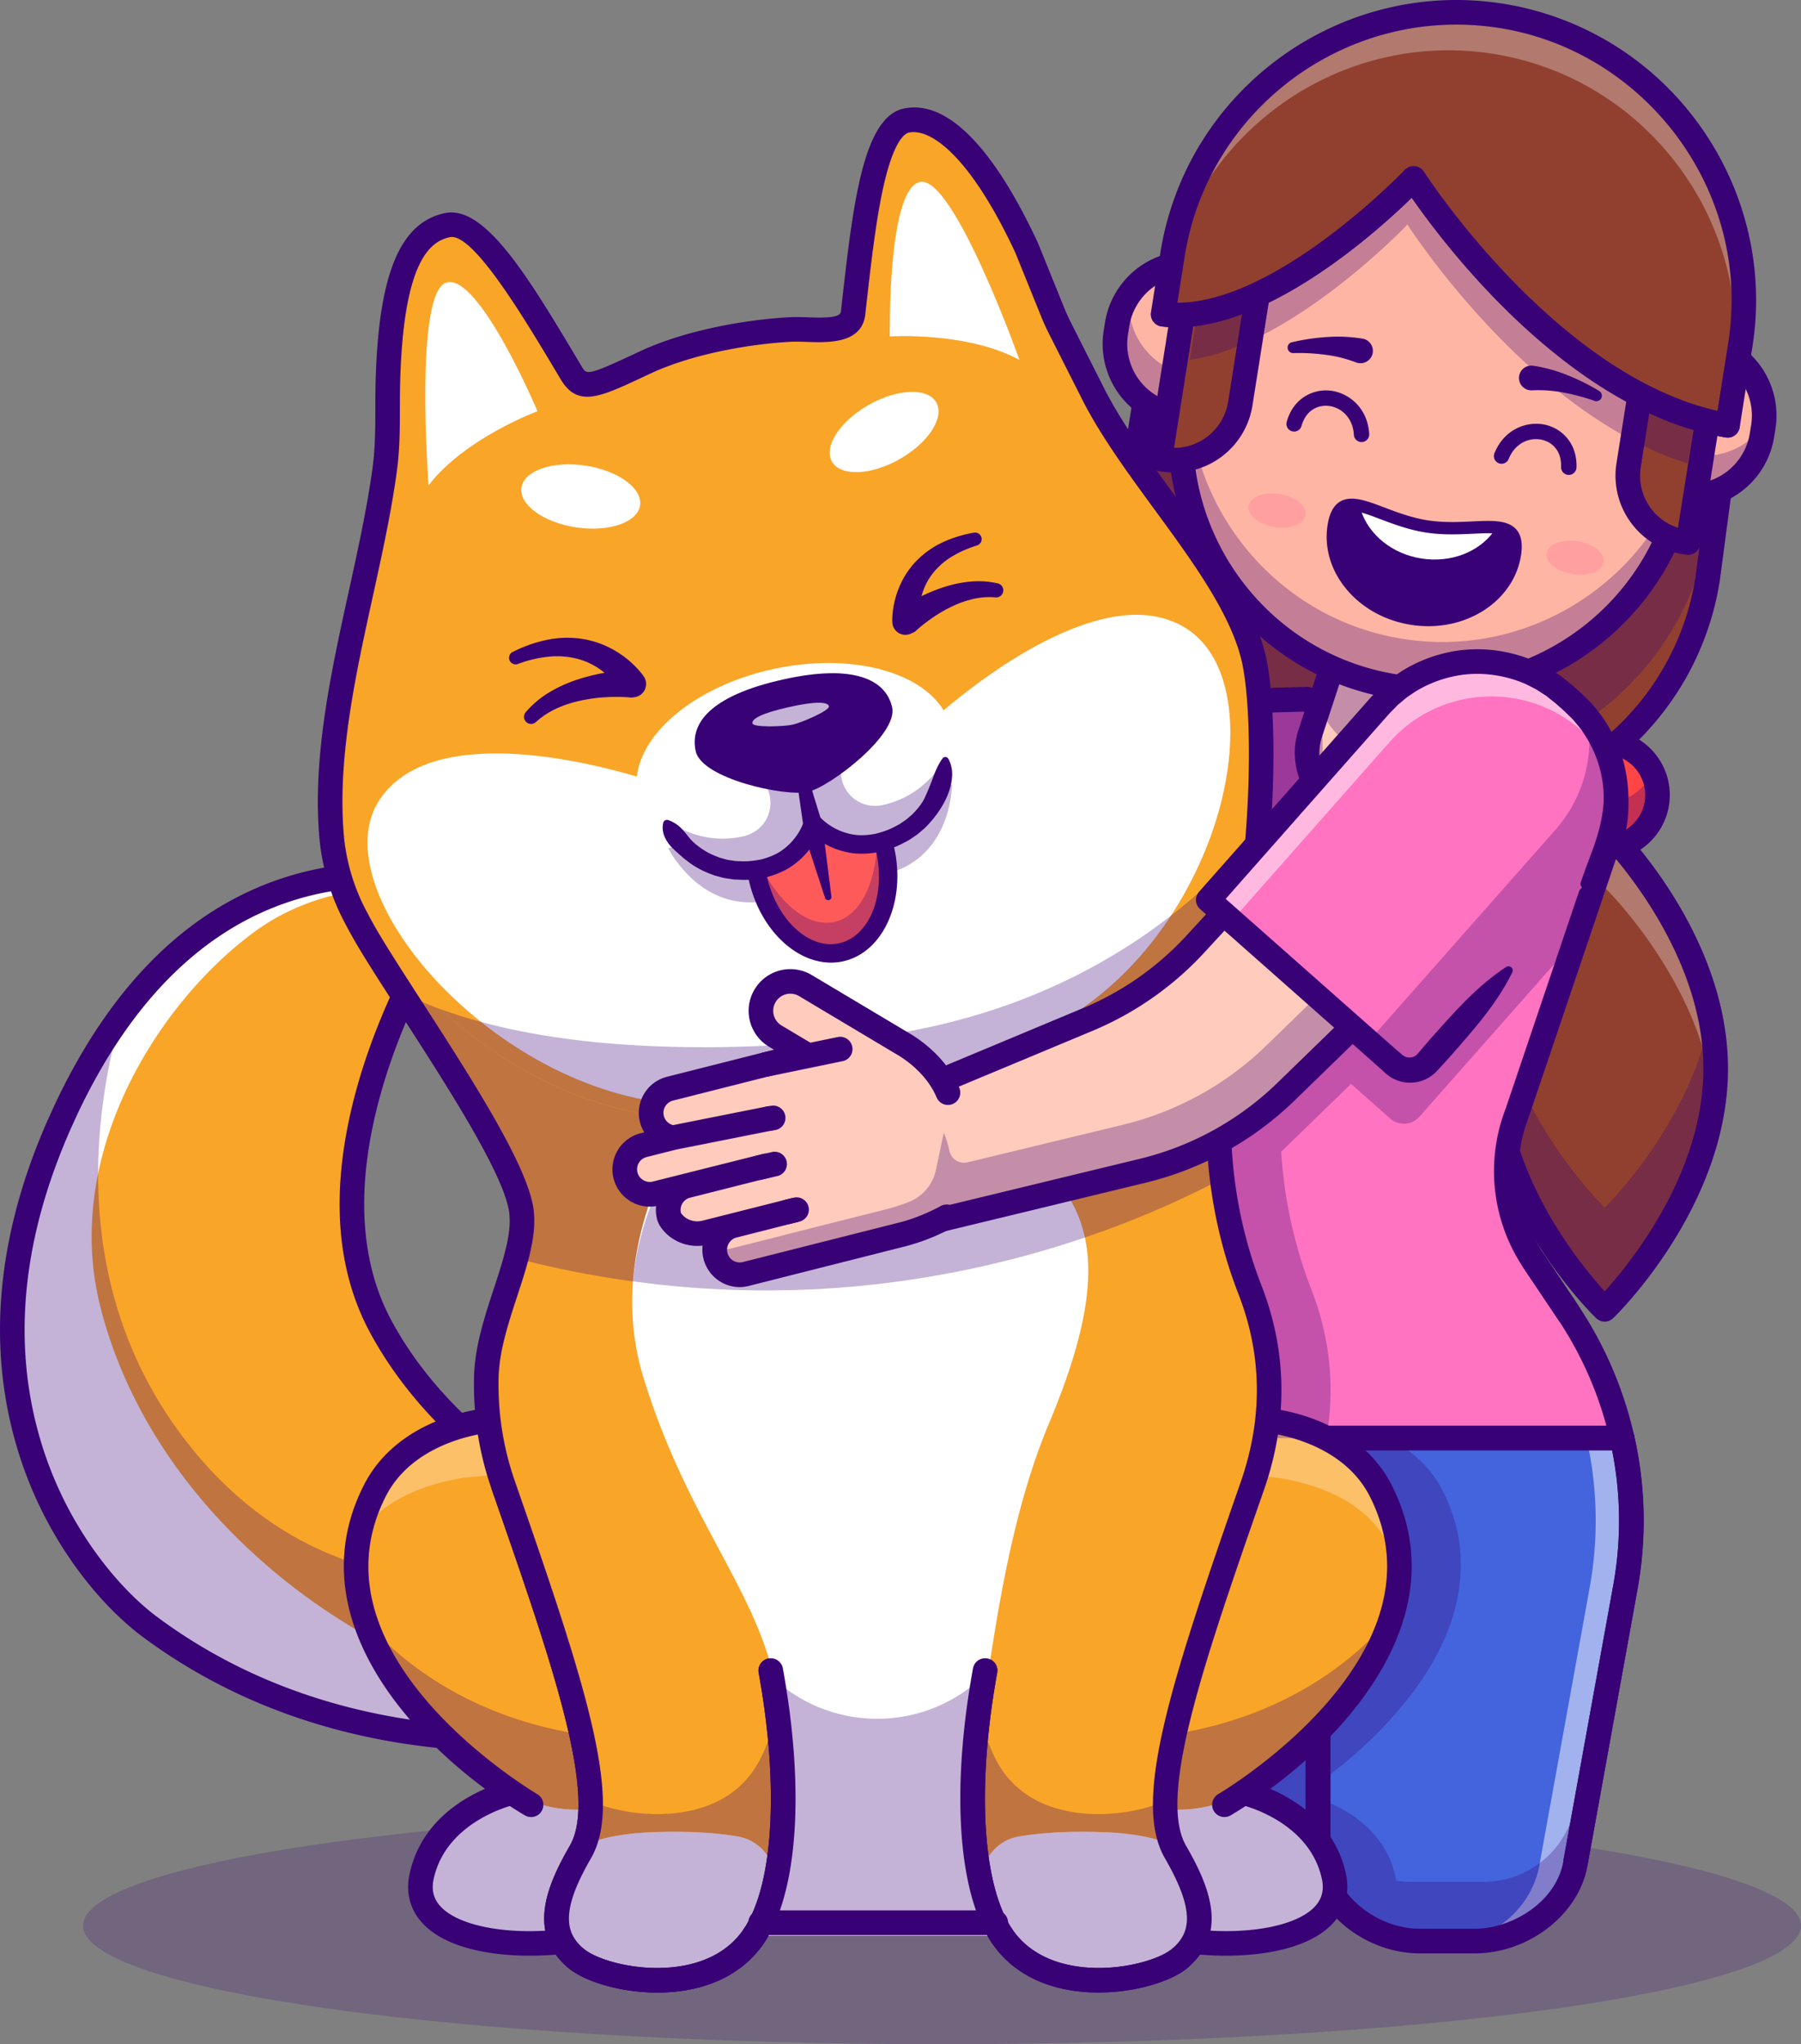 <svg xmlns="http://www.w3.org/2000/svg" viewBox="0 0 2343.07 2658.21"><rect x="0" y="0" width="2343.07" height="2658.21" fill="#808080" stroke="none"/><defs><style>.cls-1{opacity:0.2;}.cls-2{fill:#390176;}.cls-3{fill:#914030;}.cls-4{opacity:0.3;}.cls-5{fill:#fff;}.cls-6{fill:#ff4545;}.cls-7{fill:#875245;}.cls-8{fill:#ff73c0;}.cls-9{fill:#ffcbbd;}.cls-10{fill:#4364dd;}.cls-11{opacity:0.5;}.cls-12{fill:#f9a528;}.cls-13{fill:#ff5a5a;}.cls-14{opacity:0.7;}.cls-15{fill:#ffb5a4;}.cls-16{fill:#ff9f9f;}</style></defs><title>introAtivo 1</title><g id="Camada_2" data-name="Camada 2"><g id="Layer_1" data-name="Layer 1"><g class="cls-1"><ellipse class="cls-2" cx="1225.57" cy="2504.14" rx="1117.5" ry="154.07"/></g><path class="cls-3" d="M2232.11,1389.74c0,172.78-144.46,312.86-144.46,312.86s-144.46-140.08-144.46-312.86,144.46-312.86,144.46-312.86S2232.11,1217,2232.11,1389.74Z"/><g class="cls-4"><path class="cls-5" d="M2232.1,1389.72a315.63,315.63,0,0,1-2.4,38.64c-18.64-154.56-142-274.2-142-274.2s-123.44,119.64-142.08,274.2a315.63,315.63,0,0,1-2.4-38.64c0-172.76,144.48-312.84,144.48-312.84S2232.1,1217,2232.1,1389.72Z"/></g><g class="cls-4"><path class="cls-2" d="M2232.1,1389.72c0,172.8-144.44,312.88-144.44,312.88s-144.48-140.08-144.48-312.88a329.9,329.9,0,0,1,6.84-66.16c28.64,141,137.64,246.72,137.64,246.72s109-105.68,137.6-246.72A329.9,329.9,0,0,1,2232.1,1389.72Z"/></g><path class="cls-2" d="M2087.65,1718.6a16,16,0,0,1-11.14-4.52c-6.1-5.91-149.32-146.82-149.32-324.34s143.22-318.44,149.32-324.35a16,16,0,0,1,22.28,0c6.09,5.91,149.32,146.83,149.32,324.35s-143.23,318.43-149.32,324.34A16,16,0,0,1,2087.65,1718.6Zm0-618.47c-33.09,36.51-128.46,153.56-128.46,289.61s95.36,253.08,128.46,289.6c33.09-36.51,128.46-153.56,128.46-289.6S2120.75,1136.65,2087.65,1100.13Z"/><rect class="cls-6" x="1998.3" y="964.82" width="158.06" height="138.07" rx="69.03"/><g class="cls-4"><path class="cls-2" d="M2156.38,1033.88a69.24,69.24,0,0,1-69,69h-20a69.22,69.22,0,0,1-69-69,68.22,68.22,0,0,1,6.6-29.36,69.3,69.3,0,0,0,62.44,39.68h20a68.86,68.86,0,0,0,48.76-20.28,69.81,69.81,0,0,0,13.68-19.4A68.22,68.22,0,0,1,2156.38,1033.88Z"/></g><path class="cls-2" d="M2087.33,1118.89h-20a85,85,0,1,1,0-170.07h20a85,85,0,0,1,0,170.07Zm-20-138.07a53,53,0,0,0,0,106.07h20a53,53,0,0,0,0-106.07Z"/><path class="cls-7" d="M2268.49,456.83,2224.7,733.2c-32.81,207.07-227.27,348.33-434.33,315.52h0c-207.06-32.8-348.33-227.26-315.52-434.33L1518.63,338"/><path class="cls-3" d="M2268.49,456.83,2224.7,733.2c-32.81,207.07-227.27,348.33-434.33,315.52h0c-207.06-32.8-348.33-227.26-315.52-434.33L1518.63,338"/><g class="cls-4"><path class="cls-2" d="M2268.49,406.83,2224.7,683.2c-32.81,207.07-227.27,348.33-434.33,315.52h0C1583.3,965.92,1442,771.46,1474.84,564.39L1518.63,288"/></g><path class="cls-2" d="M1867.05,1072.39a375.84,375.84,0,0,1-58.92-4.65h0l-40.54-6.42a375.08,375.08,0,0,1-311.76-429.16L1500,353.27A16,16,0,0,1,1518.61,340L2259.72,471.3a16,16,0,0,1,13.07,17.87l-35.44,266.42C2208.07,940.41,2048.2,1072.39,1867.05,1072.39Zm-53.91-36.26C2000,1065.75,2176.08,937.81,2205.69,751l33.36-250.83-710-125.77-41.64,262.8c-29.6,186.84,98.32,362.93,285.17,392.54Z"/><path class="cls-8" d="M2110.38,1870.16H1279.7l33.48-400.56,47.48-316.44L1396.1,917l304.64-7.72,13.12,5.72,5,2.16,378.48,164.52-123.6,365.2a209.45,209.45,0,0,0,21.32,192.48l44.76,66.8c.16.28.36.52.52.8A486.11,486.11,0,0,1,2110.38,1870.16Z"/><g class="cls-4"><polygon class="cls-2" points="1713.86 915.04 1699.66 1172.2 1360.66 1153.16 1396.1 917.04 1700.74 909.32 1713.86 915.04"/></g><path class="cls-2" d="M2110.38,1886.16H1279.7a16,16,0,0,1-16-17.34l33.48-400.56c0-.35.07-.69.13-1l82.92-552.56A16,16,0,0,1,1395.69,901l304.64-7.72a16,16,0,1,1,.81,32l-291.21,7.38-80.85,538.76-32,382.7h813.29a16,16,0,0,1,0,32Z"/><path class="cls-2" d="M2040.35,1723a16,16,0,0,1-13.59-7.53l-.23-.37-44.68-66.59a225.69,225.69,0,0,1-22.91-207.18l123.24-364.72a16,16,0,1,1,30.31,10.24l-123.35,365.07c-.08.23-.17.46-.26.69a193.68,193.68,0,0,0,19.55,178.08l44.67,66.59.27.41c.3.44.58.88.85,1.34a16,16,0,0,1-13.87,24Z"/><path class="cls-9" d="M1811,1074.72l-28-4.62c-58.53-9.65-96-63.06-79.47-113.3L1737.71,853c3.25-9.91,14.27-15.87,25.81-14l140.17,23.12c11.54,1.9,20.07,11.09,20,21.51l-1,109.27C1922.17,1045.82,1869.54,1084.37,1811,1074.72Z"/><g class="cls-4"><path class="cls-2" d="M1923,950.22c-19.47,28.34-57.2,44.83-97.8,38.13l-28-4.61c-40.56-6.69-71-34.4-80.38-67.49L1737.72,853c3.23-9.89,14.26-15.86,25.79-14l140.18,23.13c11.56,1.91,20,11.1,20,21.51Z"/></g><path class="cls-2" d="M1826.22,1091.69a130.39,130.39,0,0,1-21.29-1.76l-21-3.47c-35.94-5.93-66.75-26.14-84.51-55.46-15.5-25.58-19.07-54.76-10.05-82.18l38.85-118.1A16,16,0,0,1,1746,819.93l180.43,29.77a16,16,0,0,1,13.4,15.93L1938.68,990c-.26,28.86-13,55.35-35.91,74.6C1881.74,1082.23,1854.65,1091.69,1826.22,1091.69Zm-71.91-238-34.57,105.08c-6,18.4-3.56,38.14,7,55.6,12.91,21.31,35.64,36.06,62.35,40.47l21,3.47h0c26.7,4.39,53-2.27,72-18.3,15.62-13.14,24.33-31,24.5-50.4l1-110.62Z"/><path class="cls-10" d="M1593.82,2524.14h-94.7A120.91,120.91,0,0,1,1379.39,2420l-99.68-549.89h435v533.08A120.92,120.92,0,0,1,1593.82,2524.14Z"/><g class="cls-4"><path class="cls-2" d="M1593.82,2524.14h-94.7A120.91,120.91,0,0,1,1379.39,2420l-99.68-549.89h435v533.08A120.92,120.92,0,0,1,1593.82,2524.14Z"/></g><path class="cls-10" d="M2114.54,2064.4,2050.1,2420a121,121,0,0,1-119.76,104.12h-94.68a120.94,120.94,0,0,1-120.92-120.92V1870.16h395.64A486.74,486.74,0,0,1,2114.54,2064.4Z"/><g class="cls-4"><path class="cls-2" d="M1715.38,2338.8l-.64-.24V2326.2A119.72,119.72,0,0,0,1715.38,2338.8Z"/></g><g class="cls-11"><path class="cls-5" d="M2114.54,2064.4,2050.1,2420a121,121,0,0,1-119.76,104.12h-46.4A121,121,0,0,0,2003.7,2420l64.44-355.64a486.74,486.74,0,0,0-4.16-194.24h46.4A486.74,486.74,0,0,1,2114.54,2064.4Z"/></g><path class="cls-2" d="M1593.82,2540.14h-94.69c-67.76,0-126-50.51-135.54-117.55L1264,1873a16,16,0,0,1,15.74-18.85h435a16,16,0,0,1,16,16v533.07C1730.74,2478.72,1669.32,2540.14,1593.82,2540.14Zm-295-654,96.26,531c0,.21.07.42.1.63,7.23,51.5,51.9,90.33,103.9,90.33h94.69a105,105,0,0,0,104.91-104.92V1886.15Z"/><path class="cls-2" d="M1918.34,2540.16h-70.68c-79.33,0-148.92-64-148.92-136.92V1870.16a16,16,0,0,1,16-16h395.64a16,16,0,0,1,15.61,12.48,500.35,500.35,0,0,1,4.29,200.63l-64.38,355.33C2056.57,2487.45,1990.46,2540.16,1918.34,2540.16Zm-187.6-654v517.08c0,54.91,55.73,104.91,116.92,104.91h70.68c49.84,0,108.31-36.3,115.91-90.34,0-.21.07-.42.1-.63l64.44-355.63h0a468.06,468.06,0,0,0-1.39-175.38Z"/><path class="cls-2" d="M2050.12,2436a16.47,16.47,0,0,1-2.87-.26,16,16,0,0,1-12.9-18.6l64.44-355.63A471.07,471.07,0,0,0,2027,1715.88c-.07-.11-.15-.22-.22-.34s-.31-.46-.45-.69l-44.51-66.34a16,16,0,0,1,26.57-17.83l44.68,66.6.27.41c.15.22.29.44.43.66a503,503,0,0,1,76.48,368.91l-64.44,355.63A16,16,0,0,1,2050.12,2436Z"/><path class="cls-9" d="M1011.11,1734.76a.07.07,0,0,1,.08,0"/><path class="cls-12" d="M35.64,1871.58l0,.12c27.76,71.32,71.46,110.85,89.92,125.15a6.86,6.86,0,0,1-1.4,11.72,145.16,145.16,0,0,1-21.41,7.34c31.29,46.23,65.49,79.91,92.58,100C519.49,2356.23,916,2227,916,2227l-1.67-26.11-10.91-169.36s-285.94-81-407.77-305.89c-47.72-88-44.58-191.51-21.34-286.31q1.9-7.83,4-15.54,4.2-15.6,9-30.62,3.62-11.28,7.51-22.33c.84-2.46,1.75-4.94,2.61-7.33,3.54-9.69,7.15-19.21,10.94-28.54,2.8-6.94,5.7-13.79,8.63-20.53,2-4.48,3.93-8.92,5.87-13.27q4.42-9.74,9-19.11l0-.06c2-4.13,4-8.23,6-12.19q1.47-3.07,3-6c1.12-2.23,2.25-4.4,3.38-6.56,2.26-4.34,4.49-8.6,6.71-12.67,0,0,0,.06.06,0,5.5-10.34,11-20,16.22-28.82a51.83,51.83,0,0,0,5.14-11.63,53.47,53.47,0,0,0,1.76-8.9c.12-1,.15-2,.21-3a54.61,54.61,0,0,0-.65-10.4,51.38,51.38,0,0,0-18.14-31.17,52.9,52.9,0,0,0-6-4.2,51.43,51.43,0,0,0-22-7c-2.7-.25-5.39-.44-8.19-.6s-5.68-.34-8.54-.47c-3.7-.17-7.52-.31-11.37-.36-2.11,0-4.36,0-6.53,0-.9,0-1.84,0-2.8,0-3.24.06-6.5.06-9.92.17-4.68.16-9.47.35-14.35.7-.3,0-.55.06-.8.07-4.68.35-9.4.77-14.28,1.31a6.85,6.85,0,0,0-1.11.12c-1.84.23-3.76.42-5.72.69-2.89.33-5.77.71-8.69,1.17-3.1.46-6.25,1-9.45,1.56-2,.35-4.05.71-6.09,1.13-2.58.48-5.21,1-7.9,1.62s-5.31,1.13-8,1.77l-2.42.61c-2.66.63-5.39,1.29-8.07,2-3.24.83-6.51,1.79-9.77,2.75C285,1182.9,172.24,1259.87,86,1442.65l-4.14,8.86c-.64,1.36-1.21,2.71-1.81,4l-4.75,10.67c-46.5,105-63.85,192.39-64.29,263.91a3.67,3.67,0,0,1,0,1C10.77,1787.46,21,1833.94,35.64,1871.58Z"/><path class="cls-5" d="M35.62,1871.59a.16.16,0,0,1,.07.09,501.27,501.27,0,0,0,67.09,144.22c31.29,46.26,65.51,79.9,92.61,100,154,114.21,324.3,145,460.67,145.81C806.74,2262.61,916,2227,916,2227l-1.68-26.1c-65.12,24.31-146.27,25.51-231.72,6.76-226.5-49.66-483.22-239.13-551.8-507.36-15.14-59.21-14.58-118.25-3.11-174.46,27.54-134.7,118-252.86,206.46-316.35,87.1-62.45,188.66-55.32,192.53-55L492.88,1138c-.91,0-1.84,0-2.8,0-3.27.06-6.55.07-9.95.21-4.68.14-9.45.31-14.34.66a4.11,4.11,0,0,1-.82.09c-4.68.36-9.39.77-14.23,1.32a4.48,4.48,0,0,0-1.14.12c-1.85.24-3.77.39-5.71.66-2.88.33-5.8.73-8.71,1.18-3.11.5-6.26,1-9.46,1.58-2,.32-4.05.72-6.07,1.11-2.58.48-5.19,1.06-7.91,1.62s-5.28,1.14-8,1.8l-2.39.59c-2.7.66-5.41,1.27-8.08,2-3.23.84-6.54,1.81-9.8,2.77-73,21.59-153.76,69.43-225.82,167.15-25.18,34.16-49.29,74.41-71.66,121.76l-4.14,8.84c-.66,1.38-1.23,2.74-1.82,4-1.6,3.62-3.18,7.13-4.74,10.69s-3,7-4.55,10.59c-40.68,96-56.94,180.8-59.76,253.31a3.82,3.82,0,0,1,0,1C10.77,1787.45,21,1834,35.62,1871.59Z"/><g class="cls-4"><path class="cls-2" d="M35.62,1871.59a.16.16,0,0,1,.07.09,501.27,501.27,0,0,0,67.09,144.22c31.29,46.26,65.51,79.9,92.61,100,154,114.21,324.3,145,460.67,145.81l26.51-54,89.34-182S456.91,2153,241,1872.6c-87.77-113.92-113.59-238.73-113.33-346.75.23-82,15.43-154.33,30-204.95-25.18,34.16-49.29,74.41-71.66,121.76l-4.14,8.84c-.66,1.38-1.23,2.74-1.82,4-1.6,3.62-3.18,7.13-4.74,10.69s-3,7-4.55,10.59c-40.68,96-56.94,180.8-59.76,253.31a3.82,3.82,0,0,1,0,1C10.77,1787.45,21,1834,35.62,1871.59Z"/></g><path class="cls-2" d="M662.42,2277.7c-129.27,0-312-26.95-476.58-149-19.47-14.42-57.88-47.08-96.29-103.85h0a516.11,516.11,0,0,1-69.21-148.63l-.06-.19c-36-126.88-24-263.27,35.74-405.49,1.52-3.61,3-7.18,4.59-10.74l10.89-23.95c75.14-159.26,178.58-259.32,307.47-297.47,3.47-1,6.93-2,10.36-2.91,2.47-.71,5.43-1.43,8.34-2.12l2.11-.54c3.09-.74,5.9-1.34,8.65-1.92s5.57-1.19,8.31-1.7c1.87-.39,4.11-.79,6.28-1.17,3.31-.57,6.59-1.13,9.83-1.61,3-.48,6.11-.89,9.24-1.25.9-.13,2.17-.27,3.41-.42l2.1-.25c.46-.07,1.09-.15,1.79-.19,5-.59,9.87-1,14.61-1.32l.65-.07c5.08-.36,10.09-.57,15-.73,2.36-.08,4.67-.11,6.95-.14l4.3-.06c.79,0,1.57,0,2.34,0,1,0,2.45,0,3.91,0h2.25c4.27.07,8.26.2,12.13.38,3,.14,6,.29,9,.51,2.68.14,5.56.35,8.47.61a67.25,67.25,0,0,1,28.73,9.26,66.11,66.11,0,0,1,8,5.64,67.09,67.09,0,0,1,23.67,40.77,61.94,61.94,0,0,1,.86,13.87l0,.79c-.06,1.08-.13,2.19-.25,3.27a57.46,57.46,0,0,1-2.33,11.67,66.28,66.28,0,0,1-6.59,15.17c-5.52,9.23-10.87,18.68-16,28.2-.2.38-.42.75-.65,1.11-2,3.7-4,7.55-6.06,11.46-1.09,2.09-2.18,4.17-3.25,6.31s-2,3.85-2.85,5.72c-.09.18-.18.36-.28.54-1.58,3-3.09,6.15-4.62,9.3l-.71,1.46c-.14.35-.29.69-.46,1q-4.46,9.21-8.81,18.76l-.47,1.06c-1.75,3.94-3.53,7.94-5.29,12q-4.32,9.9-8.45,20.12c-4.15,10.31-7.66,19.48-10.75,28l-.46,1.3c-.69,1.9-1.39,3.85-2.06,5.79-2.57,7.34-5,14.63-7.41,22-3.08,9.71-6,19.78-8.75,29.89-1.4,5.08-2.7,10.09-3.93,15.15-26.7,108.9-20,201.38,19.85,274.92,117.11,216.1,395.29,297.32,398.08,298.12a16,16,0,0,1,11.6,14.36L931.92,2226a16,16,0,0,1-11,16.23c-4.14,1.35-103,33.08-243.44,35.35C672.55,2277.66,667.52,2277.7,662.42,2277.7ZM51,1867l.09.3a484.3,484.3,0,0,0,65,139.61h0c35.75,52.83,71,82.87,88.85,96.08,163.5,121.24,346.32,144.46,471,142.58,108.62-1.64,193.21-22.06,223.26-30.34l-11-171.65c-54.79-17.56-295.07-104.55-406.58-310.32-43.78-80.75-51.45-180.92-22.81-297.75,1.3-5.34,2.68-10.68,4.14-16,2.82-10.47,5.9-21,9.15-31.22,2.47-7.7,5-15.25,7.66-22.77.69-2,1.44-4.1,2.18-6.15l.47-1.31c3.22-8.9,6.87-18.41,11.16-29.08,2.86-7.1,5.81-14.09,8.8-21,1.8-4.12,3.61-8.19,5.39-12.2l.53-1.18c2.9-6.38,5.79-12.54,8.71-18.59.14-.37.31-.73.48-1.09l1.18-2.42c1.63-3.36,3.24-6.68,4.93-9.91,1-2.15,2.07-4.23,3.13-6.26s2.19-4.29,3.37-6.54c2.31-4.43,4.58-8.78,6.85-12.93.17-.31.34-.6.52-.89,5.19-9.63,10.62-19.19,16.14-28.44a33.8,33.8,0,0,0,3.4-7.8c.05-.17.1-.35.16-.53a27.08,27.08,0,0,0,1.08-5.58c.08-.73.09-1.18.12-1.62l0-.81a29.69,29.69,0,0,0-.43-6.58,35.3,35.3,0,0,0-12.49-21.61,37.29,37.29,0,0,0-4.28-3,35.31,35.31,0,0,0-15-4.76c-2.55-.23-5-.41-7.63-.55-3-.22-5.71-.34-8.43-.47-3.52-.16-7.17-.29-10.86-.35H497l-10.08.09c-2,0-4.13,0-6.27.12-4.4.15-8.89.33-13.45.65l-1,.09c-4.56.28-9.05.69-13.6,1.24l-.84.08-.18,0-2.43.29c-1,.12-2.06.24-3.11.38-3,.35-5.68.7-8.36,1.13-3.14.46-6.15,1-9.22,1.51-1.85.32-3.72.65-5.57,1-2.78.52-5.27,1.05-7.81,1.59s-5.1,1.09-7.64,1.69l-2.12.55c-2.73.64-5.21,1.24-7.66,1.94-3.5.9-6.57,1.8-9.64,2.71-119.76,35.44-216.51,129.78-287.57,280.37l-10.55,23.21C88.5,1476,87,1479.43,85.53,1483,28.69,1618.24,17.07,1747.46,51,1867Zm399.76-710.74h0Zm0,0h0Z"/><g class="cls-4"><path class="cls-2" d="M2114.54,2064.4,2050.1,2420a121,121,0,0,1-119.76,104.12h-94.68a120.94,120.94,0,0,1-120.92-120.92v-64.68l.64.24c30.64,10.72,86.6,38.6,100,101.48a52.62,52.62,0,0,1,.88,5.32,123.56,123.56,0,0,0,19.36,1.52h94.68A121,121,0,0,0,2050.1,2343l64.44-355.64a486.18,486.18,0,0,0,6.28-48.36A486,486,0,0,1,2114.54,2064.4Z"/></g><g class="cls-4"><path class="cls-2" d="M1900.42,2033.48v2.68c0,120.2-104.8,224.8-185.68,283.16V1870.16h91.12c26.4,13.36,53.6,34.44,70.6,67.52C1893.22,1970.28,1900.42,2002.4,1900.42,2033.48Z"/></g><path class="cls-12" d="M1615.1,2332.92s.92.16,2.6.56c16,3.8,100.8,27.44,117.72,106.8,8.28,39-18.8,64.2-61.88,77H726.14l2.36,7.88c-42.92,4.32-85.24,1.92-118.16-7.88-43.08-12.8-70.16-38-61.88-77,8.48-39.48,34-65.56,59.6-82.28a208.94,208.94,0,0,1,59.2-26,642.91,642.91,0,0,1-60.2-45.76c-53.36-45.68-107.64-107.48-131.32-177.88-17.68-52.72-18.24-110.24,11.68-169.4,26.8-53,79-75.68,113.52-85.12,19.76-5.4,33.64-6.48,33.64-6.48l.72,6.48H1648.58l.68-6.48a199.68,199.68,0,0,1,33.64,6.48c5.44,1.48,11.24,3.28,17.32,5.44,32.88,11.6,73.6,34.36,96.24,78.44,16.76,32.6,24,64.72,24,95.8v2.68C1820.42,2166.36,1697.42,2278.28,1615.1,2332.92Z"/><path class="cls-12" d="M640.9,2340.88c2.4,1.44,4.8,2.84,7.16,4.2a238.75,238.75,0,0,0-39.68,12.72A197.78,197.78,0,0,1,640.9,2340.88Z"/><g class="cls-4"><path class="cls-5" d="M1820.42,2033.48v2.68c0,2.4,0,4.76-.12,7.12a175.38,175.38,0,0,0-19-43.6c-23.12-38.64-64.68-58.56-98.28-68.72-6.2-1.92-12.12-3.48-17.68-4.76a230.61,230.61,0,0,0-34.36-5.68l-12.43.27L637.47,1918.5l-22.81,2a231.46,231.46,0,0,0-34.36,5.68c-33.88,7.92-84.64,26.64-112.76,69.52a220.6,220.6,0,0,1,19.88-56.8c26.8-53,79-75.68,113.52-85.12,19.76-5.4,33.64-6.48,33.64-6.48l.72,6.48H1648.58l.68-6.48a199.68,199.68,0,0,1,33.64,6.48c5.44,1.48,11.24,3.28,17.32,5.44,32.88,11.6,73.6,34.36,96.24,78.44C1813.22,1970.28,1820.42,2002.4,1820.42,2033.48Z"/></g><g class="cls-4"><path class="cls-2" d="M726.14,2517.28l2.36,7.88c-42.92,4.32-85.24,1.92-118.16-7.88-43.08-12.8-70.16-38-61.88-77,8.48-39.48,34-65.56,59.6-82.28a208.94,208.94,0,0,1,59.2-26,642.91,642.91,0,0,1-60.2-45.76c-53.36-45.68-107.64-107.48-131.32-177.88C521,2160,626.14,2251.76,817.22,2261.68c267.84,13.92,269.68-121.2,269.68-121.2l56.76,376.8Z"/></g><g class="cls-4"><path class="cls-2" d="M1554.58,2517.28l-2.36,7.88c42.92,4.32,85.24,1.92,118.16-7.88,43.08-12.8,70.16-38,61.88-77-8.48-39.48-34-65.56-59.6-82.28a208.94,208.94,0,0,0-59.2-26,642.91,642.91,0,0,0,60.2-45.76c53.36-45.68,107.64-107.48,131.32-177.88-45.24,51.72-150.4,143.44-341.48,153.36-267.84,13.92-269.68-121.2-269.68-121.2l-56.76,376.8Z"/></g><path class="cls-5" d="M1673.54,2517.28H1387.9c-45.64-67.8-124.59-230.72,23.68-186,140,42.19,169.24,12.56,206.12,2.24,16,3.8,100.8,27.44,117.72,106.8C1743.7,2479.24,1716.62,2504.48,1673.54,2517.28Z"/><path class="cls-5" d="M610.34,2517.28H896c45.64-67.8,124.59-230.72-23.68-186-140,42.19-169.24,12.56-206.12,2.24-16,3.8-100.8,27.44-117.72,106.8C540.18,2479.24,567.26,2504.48,610.34,2517.28Z"/><g class="cls-4"><path class="cls-2" d="M1673.54,2517.28H1387.9c-45.64-67.8-124.59-230.72,23.68-186,140,42.19,169.24,12.56,206.12,2.24,16,3.8,100.8,27.44,117.72,106.8C1743.7,2479.24,1716.62,2504.48,1673.54,2517.28Z"/></g><g class="cls-4"><path class="cls-2" d="M610.34,2517.28H896c45.64-67.8,124.59-230.72-23.68-186-140,42.19-169.24,12.56-206.12,2.24-16,3.8-100.8,27.44-117.72,106.8C540.18,2479.24,567.26,2504.48,610.34,2517.28Z"/></g><path class="cls-2" d="M689.09,2543.15c-54.4,0-111.59-11.22-140.25-43.19-15.57-17.37-21.11-39.16-16-63,20.63-96.67,125.4-120.49,129.85-121.45a16,16,0,0,1,6.82,31.26c-1.18.27-89.13,20.73-105.37,96.86-3,13.84-.16,25.29,8.55,35,22.75,25.38,84.72,37.69,154.21,30.64a16,16,0,0,1,3.23,31.83A406.36,406.36,0,0,1,689.09,2543.15Z"/><path class="cls-2" d="M690.9,2362.87a16,16,0,0,1-8.16-2.25c-121.81-72.33-303-244.06-209.61-428.9,45.7-90.41,155.55-100,160.2-100.36a16,16,0,0,1,2.52,31.9c-1.56.14-96.8,9-134.16,82.9-103.68,205.11,185.05,379.62,197.39,387a16,16,0,0,1-8.18,29.76Z"/><path class="cls-2" d="M1593,2362.87a16,16,0,0,1-8.19-29.76c12.35-7.33,301.08-181.84,197.39-387-37.48-74.15-133.2-82.82-134.16-82.9a16,16,0,0,1,2.52-31.9c4.65.37,114.5,10,160.2,100.36,93.44,184.84-87.79,356.57-209.61,428.9A15.92,15.92,0,0,1,1593,2362.87Z"/><path class="cls-2" d="M1594.78,2543.15a406.36,406.36,0,0,1-41-2.08,16,16,0,0,1,3.23-31.83c69.48,7,131.46-5.26,154.21-30.64,8.71-9.71,11.51-21.16,8.56-35-16.27-76.24-104.64-96.54-105.53-96.74a16,16,0,0,1,6.78-31.27c4.46,1,109.41,24.65,130,121.34,5.09,23.87-.45,45.66-16,63C1706.37,2531.93,1649.18,2543.15,1594.78,2543.15Z"/><path class="cls-2" d="M855.39,2591.05c-48.94,0-95.58-14.82-116.12-32.11-53.26-44.85-28.89-105.38,2-158.68,37.45-64.67-23.73-240.22-101.18-462.47a16,16,0,1,1,30.22-10.53c91.62,262.91,141.38,415.25,98.66,489-40.63,70.17-33,98-9,118.16,16.78,14.14,70.29,30.34,123.13,22.66,26.5-3.85,62.77-15.55,85.12-49.47,38.28-58.13,45.54-185.38,18.93-332.1a16,16,0,1,1,31.48-5.71c28.45,156.84,19.59,289.7-23.69,355.41-22.86,34.7-59.94,56.67-107.24,63.54A224.93,224.93,0,0,1,855.39,2591.05Z"/><g class="cls-4"><path class="cls-2" d="M2091.22,1099.8l-40.26,119c-1,1.75-2.61,4.49-3.62,6.25L1846.5,1452.22a26.81,26.81,0,0,1-37.85,2.33l-51-45.11-85.28,82.84c-1.84,1.8-3.72,3.56-5.6,5.24A597.87,597.87,0,0,0,1706.1,1677c19.12,49,30.76,108.72,21.92,176.76-.72,5.4-1.52,10.84-2.56,16.36H1279.7l33.48-400.56,47.48-316.44L1396.1,917l304.64-7.72,13.12,5.72,5,2.16c2.68,40.48,2.56,91.12-.92,146.84l64.6-73.08A175.48,175.48,0,0,1,1818,960.28c65-42.48,153.2-38.4,214,15.32A175.43,175.43,0,0,1,2088.86,1078,173.13,173.13,0,0,1,2091.22,1099.8Z"/></g><path class="cls-12" d="M1648,1853.8a393.65,393.65,0,0,1-18.84,78.72c-84.32,242-140.24,406.08-99.92,475.76,28.32,48.92,36.76,82.92,27.2,109-4,11.08-11.32,20.68-21.72,29.44-29.88,25.16-137.24,48.64-203.16,0a.55.55,0,0,0-.16-.12,6.3,6.3,0,0,1-.6-.48c-.28-.2-.6-.48-1-.8a116.88,116.88,0,0,1-26.44-28.08c-.2-.28-.36-.56-.56-.84a139.66,139.66,0,0,1-7.44-12.72s0,0,0-.08c-26.16-50-33.72-128.36-28.32-213.76v0a1017.12,1017.12,0,0,1,14.52-117.16H1002.82c5.4,29.68,9.56,59.64,12.32,89v.08c4.2,44.92,5.12,88.6,1.92,128-3.6,43.72-12.2,82.2-26.88,111.48a145.45,145.45,0,0,1-8.68,15.16c-.2.28-.36.56-.56.84-57.44,85.64-196.64,58.68-231.36,29.44-10.36-8.76-17.64-18.36-21.68-29.44-9.6-26.08-1.16-60.08,27.2-109a75.53,75.53,0,0,0,4.52-9.2c31.08-74.28-23.64-234.64-104.44-466.56a401.29,401.29,0,0,1-19-78.72,385.43,385.43,0,0,1-3.44-64c2.24-76.08,53.2-156.12,45.6-215-8.8-68.2-129.24-238.92-192.08-341-10.12-16.44-18.36-31.24-24.92-44a276.72,276.72,0,0,1-30-102.48c-13.36-155,48.44-324.28,69.24-477.56,2.56-19,3.32-38.08,3.56-57.24s0-38.32.52-57.48C508.82,348.4,539.58,301.76,582,292.76c42-8.92,102.16,93.32,161.36,192.48,15.6,26.12,34.16,14.72,97.16-14.48,58.32-27,135.32-39.48,187.32-42.32,30-1.64,78.6,8.92,82-21.52,13.4-119.64,26.48-241.08,69.24-250.16,43.52-9.24,99.68,43.72,156.44,165.32l33.72,83.24q4.44,11,9.84,21.68l42.8,84.68c59.2,117.2,190.16,240.76,210.88,352.92,15.68,84.8,9.64,277.2-31,452.48-27.76,119.8-20.28,245.36,24.32,360C1645.22,1726,1656.86,1785.76,1648,1853.8Z"/><path class="cls-12" d="M1648,1853.8a393.65,393.65,0,0,1-18.84,78.72c-84.32,242-140.24,406.08-99.92,475.76,28.32,48.92,36.76,82.92,27.2,109-4,11.08-11.32,20.68-21.72,29.44-29.88,25.16-137.24,48.64-203.16,0a.55.55,0,0,0-.16-.12,6.3,6.3,0,0,1-.6-.48c-.28-.2-.6-.48-1-.8a116.88,116.88,0,0,1-26.44-28.08c-.2-.28-.36-.56-.56-.84a139.66,139.66,0,0,1-7.44-12.72s0,0,0-.08c-26.16-50-33.72-128.36-28.32-213.76v0a1017.12,1017.12,0,0,1,14.52-117.16H1002.82c5.4,29.68,9.56,59.64,12.32,89v.08c4.2,44.92,5.12,88.6,1.92,128-3.6,43.72-12.2,82.2-26.88,111.48a145.45,145.45,0,0,1-8.68,15.16c-.2.28-.36.56-.56.84-57.44,85.64-196.64,58.68-231.36,29.44-10.36-8.76-17.64-18.36-21.68-29.44-9.6-26.08-1.16-60.08,27.2-109a75.53,75.53,0,0,0,4.52-9.2c31.08-74.28-23.64-234.64-104.44-466.56a401.29,401.29,0,0,1-19-78.72,385.43,385.43,0,0,1-3.44-64c1.56-53.28,27-108.52,39.52-157.08,3.8-14.56,6.36-28.48,6.76-41.56a100.28,100.28,0,0,0-.68-16.36C671,1518,586.42,1390.32,522,1290.24c-13-20.2-25.16-39.28-35.72-56.4-.52-.88-1.08-1.72-1.6-2.6-9.4-15.4-17.12-29.32-23.32-41.4a276.72,276.72,0,0,1-30-102.48c-13.36-155,48.44-324.28,69.24-477.56,2.56-19,3.32-38.08,3.56-57.24s0-38.32.52-57.48C508.82,348.4,539.58,301.76,582,292.76c42-8.92,102.16,93.32,161.36,192.48,15.6,26.12,34.16,14.72,97.16-14.48,58.32-27,135.32-39.48,187.32-42.32,30-1.64,78.6,8.92,82-21.52,13.4-119.64,26.48-241.08,69.24-250.16,43.52-9.24,99.68,43.72,156.44,165.32l33.72,83.24q4.44,11,9.84,21.68l42.8,84.68c59.2,117.2,190.16,240.76,210.88,352.92,6.76,36.6,9.48,93.28,7.12,160v.12c-.64,18.56-1.68,37.92-3.16,57.84-2.48,33.4-6.12,68.36-11.08,103.92-2.24,16.52-4.84,33.16-7.68,49.8-4.64,27-10,54.12-16.2,80.8a624.29,624.29,0,0,0-13.2,203.16v.08c.24,2.2.44,4.44.72,6.64A596.47,596.47,0,0,0,1626.1,1677C1645.22,1726,1656.86,1785.76,1648,1853.8Z"/><g class="cls-4"><path class="cls-2" d="M908.42,1455.36c-35,48.88-77.56,124.48-84.84,211a1309.68,1309.68,0,0,1-151.32-29.88c4.56-16,7.36-31.24,6.76-45.32a100.28,100.28,0,0,0-.68-16.36C671,1518,586.42,1390.32,522,1290.24a475.18,475.18,0,0,0,53.24,22.92c77,73.28,190.8,134.08,308.12,141Q896,1454.94,908.42,1455.36Z"/></g><g class="cls-4"><path class="cls-2" d="M1378.58,1329.68a823.55,823.55,0,0,1-114.72,53.52c37,48.4,79.24,105.16,120.52,164a166.41,166.41,0,0,1,25.84,56.8c-147.64,54.2-350.08,96.44-586.64,61.4,7.28-93.6,49.8-175.4,84.84-228.28q-12.42-.42-25.08-1.28c-117.32-7.48-231.12-73.28-308.12-152.56,85,33.36,223.52,62.64,440.6,49.72,26.28-1.6,53.68-3.76,82.28-6.64a854.49,854.49,0,0,0,107.76-17.68c157.84-36.44,274.48-112.92,358.8-194.8C1528.22,1199.08,1464.86,1281.12,1378.58,1329.68Z"/></g><g class="cls-4"><path class="cls-2" d="M1015.14,2261.8c4.2,44.92,5.12,88.6,1.92,128-3.6,43.72-12.2,82.2-26.88,111.48a145.45,145.45,0,0,1-8.68,15.16c-.2.28-.36.56-.56.84-57.44,85.64-196.64,58.68-231.36,29.44-10.36-8.76-17.64-18.36-21.68-29.44-9.6-26.08-1.16-60.08,27.2-109a75.53,75.53,0,0,0,4.52-9.2c6.44-15.4,9.2-34.52,8.76-57.2,51.24,23.2,162.72,33.68,212.56-40.64.2-.28.36-.56.56-.84a145.45,145.45,0,0,0,8.68-15.16c9-18,15.72-39.36,20.4-63.36q2.7,20,4.56,39.84Z"/></g><g class="cls-4"><path class="cls-2" d="M1529.26,2408.28c28.32,48.92,36.76,82.92,27.2,109-4,11.08-11.32,20.68-21.72,29.44-29.88,25.16-137.24,48.64-203.16,0a.55.55,0,0,0-.16-.12,6.3,6.3,0,0,1-.6-.48c-.28-.2-.6-.48-1-.8a116.88,116.88,0,0,1-26.44-28.08c-.2-.28-.36-.56-.56-.84a139.66,139.66,0,0,1-7.44-12.72s0,0,0-.08c-26.16-50-33.72-128.36-28.32-213.76v0c1.4-22.24,3.68-45,6.76-67.8,4.84,25,12,47.16,21.56,65.56,0,0,0,0,0,.08a139.66,139.66,0,0,0,7.44,12.72c.2.28.36.56.56.84a116.88,116.88,0,0,0,26.44,28.08c.4.32.72.6,1,.8a6.3,6.3,0,0,0,.6.48.55.55,0,0,1,.16.12c55.84,41.16,141.36,30.64,184.4,11.12C1515.42,2369.32,1519.58,2391.52,1529.26,2408.28Z"/></g><path class="cls-12" d="M1002.82,2172.68h14.32c0,.36,0,.72-.08,1.08a438.69,438.69,0,0,1-6.48,48.12C1008.38,2205.48,1005.78,2189,1002.82,2172.68Z"/><path class="cls-12" d="M1267.18,2172.68h14.36c-3,16.4-5.6,32.92-7.76,49.36A441,441,0,0,1,1267.18,2172.68Z"/><path class="cls-5" d="M959.69,2388.11c34.06,5.7,55.79,39.79,46.33,73a225.87,225.87,0,0,1-15.84,40.16,145.45,145.45,0,0,1-8.68,15.16c-.2.28-.36.56-.56.84-57.44,85.64-196.64,58.68-231.36,29.44-10.36-8.76-17.53-18.41-21.68-29.44-9.83-26.13,7.33-69.15,20-95.48a58.41,58.41,0,0,1,39.17-31.41c16.59-4,36.85-6.87,61.33-7.79C898.5,2380.71,933.45,2383.71,959.69,2388.11Z"/><path class="cls-5" d="M1325.78,2388.11c-34.06,5.7-55.79,39.79-46.33,73a225.87,225.87,0,0,0,15.84,40.16,145.45,145.45,0,0,0,8.68,15.16c.2.28.36.56.56.84,57.44,85.64,196.64,58.68,231.36,29.44,10.36-8.76,17.53-18.41,21.68-29.44,9.83-26.13-7.33-69.15-20-95.48a58.41,58.41,0,0,0-39.17-31.41c-16.59-4-36.85-6.87-61.33-7.79C1387,2380.71,1352,2383.71,1325.78,2388.11Z"/><g class="cls-4"><path class="cls-2" d="M959.69,2388.11c34.06,5.7,55.79,39.79,46.33,73a225.87,225.87,0,0,1-15.84,40.16,145.45,145.45,0,0,1-8.68,15.16c-.2.28-.36.56-.56.84-57.44,85.64-196.64,58.68-231.36,29.44-10.36-8.76-17.53-18.41-21.68-29.44-9.83-26.13,7.33-69.15,20-95.48a58.41,58.41,0,0,1,39.17-31.41c16.59-4,36.85-6.87,61.33-7.79C898.5,2380.71,933.45,2383.71,959.69,2388.11Z"/></g><g class="cls-4"><path class="cls-2" d="M1325.78,2388.11c-34.06,5.7-55.79,39.79-46.33,73a225.87,225.87,0,0,0,15.84,40.16,145.45,145.45,0,0,0,8.68,15.16c.2.28.36.56.56.84,57.44,85.64,196.64,58.68,231.36,29.44,10.36-8.76,17.53-18.41,21.68-29.44,9.83-26.13-7.33-69.15-20-95.48a58.41,58.41,0,0,0-39.17-31.41c-16.59-4-36.85-6.87-61.33-7.79C1387,2380.71,1352,2383.71,1325.78,2388.11Z"/></g><path class="cls-2" d="M1429,2591.05a224.79,224.79,0,0,1-32.22-2.26c-47.32-6.86-84.42-28.84-107.29-63.55-43.26-65.68-52.11-198.54-23.66-355.42a16,16,0,1,1,31.48,5.71c-26.61,146.76-19.37,274,18.9,332.1,22.36,33.94,58.65,45.65,85.16,49.5,52.85,7.66,106.33-8.53,123.09-22.65,24-20.19,31.59-48-9-118.19-42.7-73.79,7-226.13,98.66-489,28.94-83,28-165.25-2.88-244.4a611.26,611.26,0,0,1-34.35-128.21c-12.37-79.9-9.22-161.05,9.35-241.18,6.38-27.54,12.11-56.39,17-85.74,26.24-157,25.57-296.77,13.85-360.21-11.83-64-64.28-135.63-115-204.87-34.58-47.22-70.34-96-94.44-143.75l-42.8-84.68c-3.74-7.35-7.25-15.08-10.41-22.92l-33.54-82.82c-58.13-124.4-109.63-162.16-138.45-156.06-5.45,1.15-19.57,10.27-33,69.78-10.06,44.69-16.75,104.38-23.21,162.11l-.49,4.4c-4.32,38.23-47.43,36.81-75.92,35.87-7.73-.25-15-.49-21.15-.16-51.09,2.79-125.59,15-181.47,40.87l-13.5,6.28c-53.06,24.79-82.29,38.43-104.12,1.88l-3.33-5.58c-44.16-74-110.86-185.83-141-179.45-25.63,5.44-60.22,30.75-64.61,187.11-.34,11.65-.36,23.59-.39,35.13,0,7.37,0,14.74-.12,22.11-.21,16.28-.82,37.72-3.71,59.17C509.26,665.06,497,721,485.13,775.05,462.32,879,438.74,986.47,447.32,1086a259.41,259.41,0,0,0,28.24,96.53c7.11,13.83,15.29,28.27,24.32,42.94,14.12,22.92,31.21,49.41,49.31,77.45,64.56,100.07,137.74,213.48,145,269.85,4.42,34.28-8.08,72.41-21.32,112.78-11.38,34.72-23.15,70.62-24.16,104.74a380.93,380.93,0,0,0,21.55,137c91.61,262.92,141.36,415.26,98.66,489.05-40.64,70.17-33,98-9.05,118.19,16.78,14.12,70.3,30.32,123.14,22.64,26.49-3.85,62.76-15.56,85.11-49.49,38.28-58.12,45.54-185.37,18.94-332.1a16,16,0,1,1,31.48-5.71c28.44,156.85,19.58,289.71-23.7,355.42-22.86,34.7-59.94,56.67-107.23,63.55-59.49,8.65-123.31-8.76-148.36-29.83-53.26-44.89-28.88-105.42,2-158.7,37.43-64.68-23.74-240.23-101.18-462.48a412.82,412.82,0,0,1-23.33-148.44c1.14-38.76,13.65-76.9,25.74-113.78s23.49-71.62,20-98.71c-6.35-49.2-80.55-164.2-140.17-256.59-18.19-28.2-35.37-54.83-49.66-78-9.46-15.37-18.05-30.53-25.53-45.08a291.12,291.12,0,0,1-31.67-108.4c-9-104.39,15.11-214.28,38.43-320.56,12.27-55.91,23.86-108.72,30.89-160.54,2.65-19.63,3.22-39,3.42-55.3.09-7.25.11-14.51.12-21.77,0-11.75.05-23.91.41-36,3.87-138,31.61-205.13,89.94-217.51,52.4-11.12,109.29,84.1,175.1,194.36l3.33,5.58c5.8,9.71,7,11.73,63.09-14.47l13.6-6.33c60-27.78,139.13-40.83,193.17-43.78,7.53-.41,15.87-.13,24,.13,23,.77,42.13.72,43.06-7.47l.49-4.38c14.91-133.21,27.8-248.27,81.32-259.64,55.36-11.72,115.59,48.5,174.27,174.21.11.25.23.5.33.76l33.72,83.24c2.82,7,5.93,13.87,9.27,20.43l42.82,84.72c22.91,45.36,57.88,93.1,91.69,139.27,52.84,72.14,107.48,146.74,120.64,218,12.22,66.11,13.13,210.5-13.75,371.31-5,30-10.86,59.5-17.4,87.69-17.64,76.13-20.64,153.2-8.89,229.06A578.3,578.3,0,0,0,1641,1671.23c33.69,86.45,34.8,176.14,3.28,266.55-77.44,222.25-138.61,397.8-101.19,462.48,30.84,53.29,55.19,113.82,2,158.69C1524.53,2576.24,1477.9,2591.05,1429,2591.05Z"/><path class="cls-5" d="M1378.56,1329.66c-136.16,76.65-299.1,118.69-495.23,106.18-242.45-15.5-469.72-279.91-388.44-397.52,67.41-97.63,267.51-48.13,333.67-28.44,6.5-59.65,80.09-119.23,179.17-140.25,98.15-20.83,188.92,3.14,219.86,54.06,54.85-46.5,214.37-168.44,314.12-107.49C1663.7,890.68,1590,1210.66,1378.56,1329.66Z"/><path class="cls-5" d="M1267,2289.88c-20.92,104.32,3.68,173.68,28.32,213.76,0,0,0,0,0,.08,3,5,6.12,9.48,9.08,13.56,11.32,15.56,21.4,24.72,25.36,28.08a116.88,116.88,0,0,1-26.44-28.08h-319c2.08-5.64,4-11,5.84-16,25.2-70.36,22.6-89.24,25-239.48v-.08a333.39,333.39,0,0,0-10.44-89c-25.64-100.44-93.16-182-146-318.88-7.56-19.6-14.84-40.4-21.64-62.52-67.28-218.92,119.6-417.08,119.6-417.08l193.48-134.76s120.73,145.88,234.24,307.76c45.54,65,43.71,152.65-19.58,303.43-63.53,151.35-76.9,335-97.78,439.21Z"/><g class="cls-4"><path class="cls-2" d="M1636.74,1082.56l-11.08,103.92c-2.24,16.52-4.84,33.16-7.68,49.8-4.64,27-10,54.12-16.2,80.8a624.29,624.29,0,0,0-13.2,203.16v.08c.24,2.2.44,4.44.72,6.64l-.72,6.36v.08a1233.5,1233.5,0,0,1-178.36,76.2c-3.44,1.2-6.92,2.36-10.4,3.48-7,2.32-14.12,4.64-21.36,6.84-3.64,1.16-7.28,2.28-11,3.36s-7.4,2.24-11.12,3.32q-16.8,4.86-34.36,9.48c-3.92,1-7.84,2-11.8,3q-25.38,6.42-52.28,12c-3,.64-6,1.28-9.08,1.88-3.48.68-7,1.4-10.52,2-6.12,1.2-12.28,2.36-18.56,3.44-3.2.56-6.4,1.16-9.64,1.68q-10.62,1.8-21.4,3.44c-3.72.6-7.48,1.12-11.24,1.64-3.48.52-7,1-10.48,1.48-4.08.56-8.16,1.08-12.32,1.6-8.4,1-16.92,2-25.52,2.92-.76.12-1.52.2-2.32.28-4.08.4-8.2.8-12.32,1.16-3.84.36-7.72.72-11.6,1-2.12.2-4.2.32-6.32.48-8.2.72-16.48,1.28-24.88,1.76-4.08.24-8.16.48-12.28.64-2.68.16-5.36.28-8.08.36-3,.16-6.12.28-9.2.4a.54.54,0,0,1-.36,0c-4.6.16-9.24.32-13.88.4-2.88.12-5.76.16-8.68.16-3.2.08-6.44.12-9.68.16-14.52.2-29.2.08-44.12-.32-3.52-.08-7-.2-10.56-.32s-7.08-.24-10.64-.4-7.12-.28-10.68-.48c-2.16-.08-4.28-.16-6.44-.32s-4.6-.28-6.92-.4c-2.72-.16-5.48-.32-8.2-.52-6.44-.4-12.92-.88-19.4-1.44-8.16-.68-16.36-1.4-24.64-2.28-3.6-.36-7.2-.72-10.84-1.12s-7.4-.84-11.12-1.32q-11.16-1.26-22.44-2.84c7.28-86.52,49.8-162.12,84.84-211q-12.42-.42-25.08-1.2c-117.32-6.92-231.12-67.72-308.12-141,3.48,1.24,7.08,2.52,10.76,3.76,1.4.48,2.84,1,4.32,1.48,3.52,1.16,7.08,2.32,10.76,3.44.8.24,1.56.52,2.36.72,2,.64,4,1.28,6.12,1.88.84.24,1.64.52,2.52.72,2.32.72,4.68,1.36,7.08,2,5.32,1.52,10.84,3,16.48,4.44,2.8.72,5.68,1.44,8.6,2.12q17.46,4.32,36.88,8.08c3.24.64,6.52,1.24,9.84,1.84s6.68,1.24,10.08,1.84c1.72.28,3.44.6,5.16.88l5.2.84c3.48.56,7,1.12,10.64,1.64,2.36.36,4.72.68,7.12,1l8,1.08c7,1,14.24,1.84,21.6,2.72,2.76.32,5.56.6,8.4.92,3.76.4,7.6.8,11.48,1.16,4.2.44,8.44.8,12.72,1.16,4.08.36,8.2.72,12.36,1q10.56.84,21.48,1.44c3.08.24,6.2.36,9.32.52,2.84.2,5.72.32,8.64.44,4.44.24,8.92.4,13.48.6h.16c4.6.2,9.24.32,14,.44,4,.12,8,.24,12.08.28,5.52.12,11.08.2,16.76.24,4.84,0,9.72.08,14.68.08,3.44,0,6.88,0,10.36,0s7,0,10.52-.12c5.2,0,10.48-.16,15.84-.24,4-.08,8-.2,12-.32q25.62-.66,52.84-2.16c15.16-.88,30.72-1.88,46.64-3.12,6.6-.52,13.32-1.08,20.08-1.64,5.16-.44,10.32-.92,15.56-1.4,8.56-.76,17-1.68,25.36-2.68,2.56-.32,5.12-.6,7.64-1,3-.36,5.88-.76,8.76-1.16h0q5.88-.78,11.64-1.68c1.2-.16,2.44-.36,3.64-.56,3.92-.56,7.8-1.2,11.64-1.88s7.76-1.32,11.6-2c.92-.2,1.8-.36,2.72-.52,2.88-.52,5.76-1.08,8.64-1.64,5.4-1.08,10.76-2.16,16.08-3.28q6.6-1.38,13.08-2.88c1.12-.28,2.2-.52,3.28-.8,3.72-.84,7.44-1.72,11.12-2.64,1.4-.4,2.8-.72,4.2-1.08,3.16-.8,6.32-1.6,9.44-2.48,1-.24,2-.52,3.08-.8,4.4-1.16,8.76-2.4,13.08-3.64h0q6.9-2,13.68-4.08c3.84-1.16,7.64-2.36,11.4-3.56,1.56-.48,3.08-1,4.6-1.52,3.6-1.2,7.2-2.36,10.76-3.64,8.76-3,17.4-6.12,25.84-9.4,3.88-1.48,7.72-3,11.48-4.48.52-.24,1-.44,1.6-.64,4-1.64,7.92-3.28,11.84-4.92,3.2-1.36,6.36-2.72,9.48-4.12,2.92-1.24,5.8-2.52,8.68-3.88,2.48-1.12,4.92-2.24,7.36-3.4,3.44-1.6,6.84-3.2,10.2-4.84,7-3.4,13.88-6.84,20.6-10.4q2.88-1.5,5.64-3c4.52-2.4,9-4.84,13.4-7.32s8.88-5,13.24-7.6c2.72-1.6,5.44-3.16,8.12-4.84s5.36-3.2,8-4.92c0,0,.08,0,.08,0,2.64-1.6,5.24-3.24,7.84-4.92q7.86-5,15.4-10.12c2.56-1.68,5-3.4,7.52-5.16s5-3.4,7.4-5.16c4.88-3.44,9.72-7,14.44-10.52,2.36-1.72,4.68-3.48,7-5.28s4.64-3.56,6.92-5.36,4.56-3.56,6.8-5.36c4.32-3.44,8.52-6.92,12.68-10.4,6.68-5.56,13.16-11.24,19.48-16.88A771,771,0,0,0,1636.74,1082.56Z"/></g><g class="cls-4"><path class="cls-2" d="M701,1345.5c6.84,1.18,13.8,2.29,21,3.36Q711.22,1347.26,701,1345.5Z"/></g><g class="cls-4"><path class="cls-2" d="M1329.82,2545.36a116.88,116.88,0,0,1-26.44-28.08h-319c2.08-5.64,4-11,5.84-16,25-69.92,50.08-121.13,14-320.66h0c78.89,74.51,202.88,72.27,279-5l2.84-2.88c-1.56,8.88-17.47,109.15-19.07,117.15v0c-20.92,104.32,3.68,173.68,28.32,213.76,0,0,0,0,0,.08,3,5,6.12,9.48,9.08,13.56C1315.78,2532.84,1325.86,2542,1329.82,2545.36Z"/></g><ellipse class="cls-5" cx="755.52" cy="645.58" rx="40.61" ry="78.02" transform="translate(4.94 1296.9) rotate(-81.46)"/><ellipse class="cls-5" cx="1150.23" cy="561.83" rx="78.02" ry="40.61" transform="translate(-127.53 639.43) rotate(-29.51)"/><path class="cls-2" d="M1271,709.39a139.32,139.32,0,0,0-32.64,14.41,92.11,92.11,0,0,0-25.25,22.33,80.48,80.48,0,0,0-14.14,29,85,85,0,0,0-2.58,15.88,78.28,78.28,0,0,0-.16,7.94c0,1.3.11,2.59.22,3.82l.18,1.79a6.49,6.49,0,0,0,.21,1.18l-29.5-11.8h0c5.37-3.92,9.9-6.7,14.94-9.72s10-5.64,15.07-8.18a217.26,217.26,0,0,1,31.78-12.94,158.9,158.9,0,0,1,34-6.86,112.59,112.59,0,0,1,35,2.4,9.23,9.23,0,0,1-3,18.18l-.23,0a92.31,92.31,0,0,0-28.57,2,133.75,133.75,0,0,0-27.53,9.68,187.22,187.22,0,0,0-25.66,14.85c-4.09,2.8-8.09,5.75-12,8.82s-7.85,6.45-10.72,9.27h0l-5.33,2.49a17,17,0,0,1-22.62-8.24,17.44,17.44,0,0,1-1.55-6.06c-.12-1.7-.1-2.46-.1-3.58l.08-3c.08-2,.22-3.84.41-5.72.39-3.75.9-7.44,1.64-11.07a116.88,116.88,0,0,1,6.28-21.2,109.32,109.32,0,0,1,23.9-36.59,116.73,116.73,0,0,1,34.92-24,159.4,159.4,0,0,1,38.9-11.74,8.54,8.54,0,0,1,4,16.59Z"/><path class="cls-2" d="M666.92,847.86a177.89,177.89,0,0,1,42.21-15.26,130.41,130.41,0,0,1,46.55-2.05,121.21,121.21,0,0,1,45.18,16,128.6,128.6,0,0,1,19.6,14.32c3.06,2.69,6,5.56,8.8,8.58,1.41,1.51,2.79,3.07,4.15,4.71l2,2.54c.73,1,1.26,1.63,2.26,3.14a17.35,17.35,0,0,1-12.13,26.77l-4.18.54h0c-4.63-.54-10.6-.8-16-.89s-11.13,0-16.7.34A217.34,217.34,0,0,0,755.63,911a154.08,154.08,0,0,0-31.27,10.15,104.3,104.3,0,0,0-27,17.67l-.15.14a9.23,9.23,0,0,1-13.26-12.8A124.73,124.73,0,0,1,713.46,901a178.77,178.77,0,0,1,34.7-16.27,245,245,0,0,1,36.73-9.51q9.32-1.68,18.76-2.72c6.45-.67,12.35-1.21,19.59-1.31h0l-16.31,27.31a9.55,9.55,0,0,0-.7-1.28l-1.09-1.74c-.77-1.19-1.61-2.39-2.49-3.58-1.77-2.37-3.65-4.73-5.69-7a96.24,96.24,0,0,0-13.4-12.34,92.09,92.09,0,0,0-32.91-16,106.28,106.28,0,0,0-38-2.5,159.06,159.06,0,0,0-38.9,9.38h0a8.54,8.54,0,0,1-6.81-15.63Z"/><path class="cls-5" d="M699.3,534.72S605,569.53,557.55,631.09c0,0-19-250.87,23.22-263.68S699.3,534.72,699.3,534.72Z"/><path class="cls-5" d="M1157.64,437.46S1258,431,1326.32,468c0,0-84.55-236.95-128.3-231.53S1157.64,437.46,1157.64,437.46Z"/><g class="cls-4"><path class="cls-2" d="M1238.49,1020.13s.68,79.44-65.71,109.43-106.67-18-106.67-18-15.93,60.59-88.76,61.83-108-70.47-108-70.47"/></g><path class="cls-13" d="M1143.42,1068.37c18.75,83.58-3.14,159.65-48.89,169.91s-98-49.17-116.78-132.75"/><g class="cls-4"><path class="cls-2" d="M1143.43,1068.36c18.75,83.61-3.14,159.64-48.92,169.91s-98-49.15-116.75-132.75l2.87-.64c23.91,62.3,66.8,102.56,105,94s59.89-63.3,54.89-129.85Z"/></g><path class="cls-2" d="M1081.12,1251.76c-47,0-92.87-44.59-106.95-107.36a12,12,0,0,1,23.42-5.25c12.79,57,55.13,96.22,94.31,87.42s60.73-62.32,47.95-119.33a12,12,0,0,1,23.41-5.25c15.68,69.92-14,136.31-66.1,148A72.86,72.86,0,0,1,1081.12,1251.76Z"/><path class="cls-5" d="M1222.82,977.35a195.1,195.1,0,0,1-3.15,23.49c-8.52,44.62-39.36,132.64-147.22,78.51a20.18,20.18,0,0,0-8.64-.55c-6.88.87-16.67,5.25-24.9,20.78-14.29,27.13-155.36,47.11-167.41-43.43L1039,1020l32.7-7,37.72-8.88Z"/><g class="cls-4"><path class="cls-2" d="M1219.67,1000.84c-8.52,44.62-39.36,132.64-147.22,78.51a20.18,20.18,0,0,0-8.64-.55c-14-19.89-21.35-43.77-24.85-58.82-2-8.93-2.8-14.74-2.8-14.74l77.55-50.41s-20.76,27.27-19.56,51.38c1.23,25.2,25,47.2,54.95,40.49A120.58,120.58,0,0,0,1219.67,1000.84Z"/></g><g class="cls-4"><path class="cls-2" d="M883.33,1076.28c26.76,36.7,92.24,103.12,166.65,8.1a20.43,20.43,0,0,1,7.57-4.18c4.18-24,.62-48.69-2.64-63.8-2-8.95-3.77-14.52-3.77-14.52l-91.65-12.46s30.41,15.79,39.63,38.11c9.65,23.31-2.48,53.36-32.39,60.07A120.56,120.56,0,0,1,883.33,1076.28Z"/></g><path class="cls-2" d="M1160.64,919.74c8,35.75-81,103.62-109.48,110-29.42,6.6-138-17-146-52.71s17.81-72,113.22-93.36C1111.18,862.86,1152.62,884,1160.64,919.74Z"/><g class="cls-14"><path class="cls-5" d="M1078.42,918.42c1.25,5.57-35.79,21.36-46.89,23.84-11.45,2.57-51.32,4-52.58-1.53s10.33-12.92,47.47-21.25C1062.55,911.37,1077.17,912.84,1078.42,918.42Z"/></g><path class="cls-2" d="M1233.88,986.82c5.95,11.13,5.63,22.56,3.26,33.42S1230,1041.53,1224,1051a145,145,0,0,1-21.32,26.22c-4.35,3.59-8.39,7.62-13.21,10.56l-7,4.72-7.42,3.91c-9.86,5.32-20.45,8.78-31.45,11.49-11.17,2.07-22.72,3-34.24,1.57a101.64,101.64,0,0,1-32.86-10.25,106.88,106.88,0,0,1-14.6-9c-2.26-1.79-4.55-3.5-6.7-5.48a70.25,70.25,0,0,1-6.61-6.58l20.79-4.66a69.88,69.88,0,0,1-3.17,8.77c-1.1,2.7-2.43,5.24-3.71,7.81a105.72,105.72,0,0,1-9.35,14.41,101.58,101.58,0,0,1-25.33,23.31c-9.79,6.24-20.65,10.31-31.63,13.2-11.1,2.24-22.16,3.64-33.35,3l-8.38-.37-8.35-1.28c-5.61-.6-11-2.52-16.45-3.91-10.64-3.74-21.07-8.42-30.25-14.92-2.42-1.44-4.5-3.33-6.75-5l-3.32-2.58-3.11-2.79c-4.2-3.66-8.42-7.31-12.32-11.3a47.08,47.08,0,0,1-9.3-13.85,29.24,29.24,0,0,1-2.26-8.35,26.06,26.06,0,0,1,.49-9.64,5,5,0,0,1,6.66-3.55l.62.23c11.76,4.39,17.21,11.19,23.07,18.3,2.84,3.55,5.61,7.29,9.07,10.27a47.38,47.38,0,0,0,5.22,4.39,66.43,66.43,0,0,0,5.47,4c7.39,5.27,15.68,8.88,24.1,11.91,4.36,1,8.58,2.67,13.1,3.09l6.67,1,6.81.27c9.08.54,18.3-.71,27-2.41,8.58-2.33,16.9-5.41,24.27-10.1a77.51,77.51,0,0,0,19.18-17.68,81.53,81.53,0,0,0,7.19-11.06c1-2,2-3.92,2.81-5.92a53,53,0,0,0,2.05-5.49,12.34,12.34,0,0,1,15.49-8,12.49,12.49,0,0,1,5.31,3.36,52.46,52.46,0,0,0,4.2,4.09c1.58,1.47,3.36,2.78,5.07,4.16a83.09,83.09,0,0,0,11.23,6.93,77.33,77.33,0,0,0,24.89,7.78c8.67,1.11,17.5.33,26.26-1.23,8.63-2.19,17.5-5,25.48-9.36l6-3.15,5.59-3.8c3.91-2.31,7-5.59,10.53-8.38,6.3-6.34,12.37-13.11,16.35-21.27s7.22-16.5,10.56-25.05c3.09-8.64,6.34-17.35,12.71-26.49l.39-.56a4.47,4.47,0,0,1,7.61.45Z"/><path class="cls-2" d="M1032.43,949.88l35.7,115.87a12,12,0,1,1-23,7.09,13.55,13.55,0,0,1-.42-1.84l-17.2-120a2.53,2.53,0,0,1,4.92-1.11Z"/><path class="cls-2" d="M1073.43,1167.74l-25.47-78a12.05,12.05,0,1,1,22.91-7.48,12.4,12.4,0,0,1,.51,2.23l10.26,81.37a4.23,4.23,0,0,1-8.21,1.84Z"/><path class="cls-15" d="M2184.4,644.13l-83.93-13.3,31.21-197,83.93,13.3A94.3,94.3,0,0,1,2294,555.08l-1.68,10.65A94.32,94.32,0,0,1,2184.4,644.13Z"/><path class="cls-2" d="M2199.4,661.31a112.55,112.55,0,0,1-17.5-1.38L2098,646.63a16,16,0,0,1-13.3-18.31l31.2-197a16,16,0,0,1,18.31-13.29l83.94,13.3a110.44,110.44,0,0,1,91.69,126.22l-1.69,10.65a110.38,110.38,0,0,1-108.72,93.07Zm-80.62-43.78,68.13,10.79h0a78.31,78.31,0,0,0,89.6-65.09l1.69-10.65A78.41,78.41,0,0,0,2213.11,463L2145,452.18Z"/><path class="cls-15" d="M1530.08,540.45l83.94,13.3,31.2-197-83.93-13.3a94.31,94.31,0,0,0-107.91,78.4l-1.69,10.65A94.32,94.32,0,0,0,1530.08,540.45Z"/><g class="cls-4"><path class="cls-2" d="M2294.34,552.76c-.08.76-.2,1.56-.32,2.32l-1.72,10.64a94.24,94.24,0,0,1-107.88,78.4l-84-13.28,31.2-197,9.56,1.52-22.64,142.88,83.92,13.28A94.3,94.3,0,0,0,2294.34,552.76Z"/></g><g class="cls-4"><path class="cls-2" d="M1622.58,499.68,1614,553.76l-83.92-13.32a94.24,94.24,0,0,1-78.4-107.88l1.68-10.68a93.67,93.67,0,0,1,16.08-39.6,94.26,94.26,0,0,0,78.72,105.6Z"/></g><path class="cls-2" d="M1614,569.75a15.5,15.5,0,0,1-2.53-.2l-83.93-13.3h0A110.31,110.31,0,0,1,1435.89,430l1.68-10.65a110.44,110.44,0,0,1,126.22-91.69l83.94,13.3A16,16,0,0,1,1661,359.3l-31.21,197A16,16,0,0,1,1614,569.75Zm-81.45-45.1,68.13,10.79,26.2-165.35-68.14-10.79a78.39,78.39,0,0,0-89.6,65.09L1467.49,435a78.31,78.31,0,0,0,65.1,89.61Z"/><path class="cls-9" d="M2219.46,452.59,2193.25,618a327.73,327.73,0,0,1-65,150.06c-71.66,92.28-190.23,144.16-313.18,124.68s-219.81-105.53-259.38-215.54a327.43,327.43,0,0,1-15.36-162.65l26.21-165.45C1595,169.61,1765.19,46,1944.75,74.44c89.75,14.22,165.54,63.87,215.34,132.42S2233.68,362.84,2219.46,452.59Z"/><path class="cls-15" d="M2219.46,452.6l-23.76,150L2193.26,618a327.52,327.52,0,0,1-65,150.08c-71.64,92.28-190.2,144.16-313.16,124.68s-219.84-105.56-259.4-215.56a327.37,327.37,0,0,1-15.36-162.64l7.4-46.68,18.84-118.76c18.24-115.36,95-207.6,195.16-251.28l333.56,42a332,332,0,0,1,64.8,67C2209.9,275.44,2233.7,362.84,2219.46,452.6Z"/><g class="cls-4"><path class="cls-2" d="M2203.07,556l-9.82,62c-28.45,179.53-198.63,303.19-378.16,274.74S1511.9,694.12,1540.35,514.59l9.82-62c-28.45,179.57,95.18,349.74,274.74,378.2S2174.62,735.59,2203.07,556Z"/></g><path class="cls-2" d="M1867,912.87a347.36,347.36,0,0,1-54.43-4.3h0c-91.06-14.43-171.25-63.73-225.8-138.82s-76.65-166.61-62.23-257.67l26.22-165.43c29.9-188.71,207.72-317.93,396.48-288,91.06,14.43,171.25,63.73,225.81,138.82s76.65,166.6,62.22,257.66l-26.22,165.44C2182.06,791,2034.38,912.87,1867,912.87ZM1817.59,877c171.29,27.16,332.73-90.14,359.87-261.43l26.21-165.44c13.09-82.61-7-165.66-56.51-233.84s-122.3-112.94-204.92-126C1771,63.1,1609.51,180.37,1582.37,351.66l-26.21,165.43C1529,688.39,1646.3,849.82,1817.59,877Z"/><path class="cls-2" d="M1680.61,445.11c7.57-1.83,14.8-3.18,22.3-4.32s15-1.93,22.59-2.44a198.2,198.2,0,0,1,46.91,2l.12,0a16.09,16.09,0,1,1-5.41,31.72,16.68,16.68,0,0,1-3.17-.88,170.56,170.56,0,0,0-39.16-9.77c-6.89-.94-13.88-1.61-20.93-2s-14.24-.49-21-.27h-.31a7.16,7.16,0,0,1-1.91-14.12Z"/><path class="cls-2" d="M2074.09,521.21c-6.39-2.31-13.32-4.44-20.09-6.24s-13.67-3.34-20.51-4.58a170.43,170.43,0,0,0-40.26-2.81,16.09,16.09,0,0,1-1.94-32.13,16.38,16.38,0,0,1,3.22.13l.21,0A198.51,198.51,0,0,1,2040,488.17q10.62,4.27,20.73,9.32c6.78,3.4,13.23,6.91,19.87,11a7.16,7.16,0,0,1-6.18,12.84Z"/><path class="cls-2" d="M1970.85,721.09c-8.94,56.44-69,93.83-134.07,83.51s-110.63-64.43-101.69-120.86,55.62-9.56,120.72.76S1979.79,664.65,1970.85,721.09Z"/><path class="cls-5" d="M1943.19,691.33c-19.25,26.32-55.52,41-94,34.94S1780.77,695,1770.6,664c19.12.94,48.66,19.14,84.53,24.83S1924.7,686.31,1943.19,691.33Z"/><ellipse class="cls-16" cx="1661.62" cy="663.87" rx="21.66" ry="37.5" transform="translate(745.89 2201.12) rotate(-81)"/><ellipse class="cls-16" cx="2049.38" cy="725.31" rx="21.66" ry="37.5" transform="translate(1012.29 2635.93) rotate(-81)"/><path class="cls-2" d="M1858.27,814.3a144.51,144.51,0,0,1-22.74-1.8c-33.39-5.29-63-21.59-83.48-45.89-20.72-24.63-29.54-54.51-24.85-84.14,3.78-23.82,14.84-34.86,33.62-34,11.42.56,24.82,5.63,40.34,11.49,16.56,6.26,35.33,13.36,55.9,16.62s40.58,2.31,58.26,1.48c16.58-.79,30.9-1.46,42,1.55,18.21,4.9,25.23,18.87,21.46,42.69h0C1970.19,776.33,1918.41,814.3,1858.27,814.3ZM1758,664.41c-5.28,0-12,1.91-15,20.57-4,25,3.61,50.3,21.29,71.33,18,21.36,44.15,35.7,73.74,40.39,60.63,9.58,116.67-24.88,124.92-76.87h0c3.35-21.2-4.58-23.34-9.84-24.75-8.65-2.35-21.8-1.73-37-1-18.45.87-39.35,1.85-61.51-1.66s-41.78-10.92-59.06-17.45c-14.25-5.39-26.56-10-35.48-10.48C1759.36,664.45,1758.67,664.41,1758,664.41Zm212.9,56.67h0Z"/><path class="cls-2" d="M2040.94,617.57h-.36a10,10,0,0,1-9.64-10.34c.77-22.07-12.65-32.79-25.46-35.46-15.08-3.16-34.21,3.54-42.93,25.59A10,10,0,0,1,1944,590c12.93-32.7,43.07-42.54,65.61-37.82,21.4,4.46,42.49,23.43,41.37,55.74A10,10,0,0,1,2040.94,617.57Z"/><path class="cls-2" d="M1771.37,574.86a10,10,0,0,1-10-9.38c-1.48-23.67-17.59-35.94-32.91-37.61-13-1.43-29.08,4.62-35.18,25.85a10,10,0,1,1-19.22-5.51c8.92-31.08,34.86-42.59,56.56-40.23,22.89,2.5,48.52,21.17,50.71,56.26a10,10,0,0,1-9.36,10.6Z"/><path class="cls-3" d="M1513.87,597.36l-4.92-.78,38.69-244.2,91,14.41-25.06,158.15A87.12,87.12,0,0,1,1513.87,597.36Z"/><path class="cls-2" d="M1527.72,614.46a105.35,105.35,0,0,1-16.36-1.29l-4.91-.78a16,16,0,0,1-13.3-18.31l38.69-244.21a16,16,0,0,1,18.31-13.3l91,14.42a16,16,0,0,1,13.3,18.31l-25.06,158.14a103.2,103.2,0,0,1-101.65,87Zm-.33-32h.16a71.23,71.23,0,0,0,70.21-60l22.56-142.34-59.38-9.41Z"/><path class="cls-3" d="M2191.22,704.69l4.92.78,38.69-244.21-91-14.42L2118.79,605A87.14,87.14,0,0,0,2191.22,704.69Z"/><path class="cls-2" d="M2196.16,721.47a16.69,16.69,0,0,1-2.53-.2l-4.91-.78h0a103.25,103.25,0,0,1-85.72-118l25.06-158.15a16,16,0,0,1,18.31-13.3l91,14.42a16,16,0,0,1,13.29,18.3L2211.94,708A16,16,0,0,1,2196.16,721.47Zm-39-256.32L2134.6,607.5A71.17,71.17,0,0,0,2183,686.33l33.56-211.77Z"/><path class="cls-2" d="M2247.56,569.12a15.91,15.91,0,0,1-2.73-.24c-203-34.85-365-249.57-408.19-311.78-44.21,43.11-183.39,168.55-305.67,168.56a167,167,0,0,1-19.67-1.14,16,16,0,0,1,3.75-31.77c132.54,15.6,310.63-169.9,312.41-171.78a16,16,0,0,1,25.08,2.41c1.76,2.76,179,276.4,397.71,314a16,16,0,0,1-2.69,31.77Z"/><path class="cls-9" d="M1203.87,1413.89l207.79-86.72A402.48,402.48,0,0,0,1553,1230l315.28-342.35,170.7,176.4-366.64,356.19a403.51,403.51,0,0,1-185.67,102.17l-317.16,76.74Z"/><g class="cls-4"><path class="cls-2" d="M1217.58,1521.52l-5.88,27.8a256.55,256.55,0,0,1-36,16.24l6.6-35.52Z"/></g><path class="cls-2" d="M1169.48,1615.2a16,16,0,0,1-3.75-31.56l317.17-76.74a387.94,387.94,0,0,0,178.31-98.12l355.16-345L1868.56,911l-303.8,329.88A415.79,415.79,0,0,1,1417.7,1342L1210,1428.66a16,16,0,0,1-12.33-29.53l207.8-86.73a384,384,0,0,0,135.83-93.32L1856.5,876.85a16.05,16.05,0,0,1,11.57-5.16,16.37,16.37,0,0,1,11.7,4.88L2050.47,1053a16,16,0,0,1-.35,22.6l-366.64,356.2A419.85,419.85,0,0,1,1490.42,1538l-317.16,76.74A15.82,15.82,0,0,1,1169.48,1615.2Z"/><path class="cls-9" d="M1233.31,1420.92c-17.59-41.62-57.85-63.11-59.7-64.23l-125.77-75a38.25,38.25,0,0,0-39.18,65.71l39.59,23.61c.06,0-22.76,5.89-22.76,5.89l-1.45.39H1024c-.34.07-.73.15-1.1.26l-151.21,38.22a32.55,32.55,0,0,0-23.88,37.72c.11.55.23,1.15.37,1.7a32.59,32.59,0,0,0,27.79,24.27h0l125.45-31.72L876,1479.45l-38.6,9.75a32.53,32.53,0,0,0-23.88,37.71c.11.55.23,1.15.37,1.7a32.55,32.55,0,0,0,39.41,23.51l143.48-36-102.83,25.78A32.55,32.55,0,0,0,870,1579.68a16.32,16.32,0,0,0,3.18,7.4c10,14,27.92,20,44.61,15.79l115.95-29.28-79.45,20.17a32.54,32.54,0,0,0-23.88,37.71c.11.56.23,1.15.37,1.7a32.56,32.56,0,0,0,39.42,23.55l118.4-29.94,45.66-11.53,41.42-10.45a257.43,257.43,0,0,0,55.82-22.46Z"/><path class="cls-9" d="M847.26,1448.68a24.82,24.82,0,0,1,.08-4.56,33.23,33.23,0,0,0,8.8,2.32Z"/><g class="cls-4"><path class="cls-2" d="M2039,1064.08l-366.64,356.2a403.44,403.44,0,0,1-185.68,102.16l-261.36,63.24a256,256,0,0,1-49.6,19.12l-41.4,10.44-45.68,11.56-118.4,29.92a32.54,32.54,0,0,1-39.4-23.56,11.38,11.38,0,0,1-.36-1.68,31.61,31.61,0,0,1-.44-9.28,32.47,32.47,0,0,0,20.4,1.52l118.4-30,45.64-11.52,41.44-10.44c7-1.84,13.68-4,19.84-6.24q3.45-1.26,6.68-2.54a57.47,57.47,0,0,0,35.16-41.5h0l10.24-48.48a138.44,138.44,0,0,1,7.3,23.49,19.57,19.57,0,0,0,23.7,15l202.16-48.9a403.88,403.88,0,0,0,185.68-102.2l350-340Z"/></g><path class="cls-9" d="M917.82,1602.88l116-29.28-79.44,20.16A32.47,32.47,0,0,0,930,1622.2a32.51,32.51,0,0,1-17.8-18.28A44.5,44.5,0,0,0,917.82,1602.88Z"/><path class="cls-2" d="M962.26,1673.72a48.66,48.66,0,0,1-47-36.63c-.2-.74-.4-1.69-.57-2.58a48.22,48.22,0,0,1-.61-14.73c-20.9,2.44-41.87-6.44-54-23.43a32.07,32.07,0,0,1-5.83-13.57,48.67,48.67,0,0,1-.67-14.4,48.51,48.51,0,0,1-55.33-35.85c-.19-.74-.39-1.66-.56-2.52a48.46,48.46,0,0,1,35.67-56.33l4.85-1.22a47.84,47.84,0,0,1-5.66-13.36c-.18-.69-.37-1.59-.54-2.43a48.48,48.48,0,0,1,35.64-56.42L1007,1365l-6.57-3.92a54.25,54.25,0,0,1,55.57-93.19l125.77,75c11.23,6.4,48.67,30.17,66.24,71.74a16,16,0,0,1-29.48,12.46c-13.65-32.31-43.57-51.25-52.42-56.29l-.82-.48-125.68-75a22.25,22.25,0,0,0-22.81,38.22l39.61,23.62a16,16,0,0,1,7.64,16c-1.5,10.61-7.42,12.13-23.23,16.21l-12.63,3.26c-.28.08-.56.15-.83.2l-.53.11-151.29,38.26a16.44,16.44,0,0,0-12.1,19.11l.16.77a16.63,16.63,0,0,0,12.08,12l121.83-24.25a16,16,0,0,1,6.25,31.39l-124.32,24.74-38.2,9.65a16.45,16.45,0,0,0-12.1,19.12l.16.75a16.55,16.55,0,0,0,20,12l143.51-36a16,16,0,0,1,7.79,31L897.8,1557.45a16.45,16.45,0,0,0-12.07,19.14c0,.26.09.52.16.79,0-.09.17.16.37.44,6,8.37,17.07,12.22,27.64,9.53l116-29.27a16,16,0,0,1,7.85,31l-79.45,20.17a16.44,16.44,0,0,0-12.12,19.12l.15.75a16.57,16.57,0,0,0,20,12.07l205.49-51.93c27.9-7.3,51.55-20.7,51.79-20.83a16,16,0,0,1,15.89,27.78,272.32,272.32,0,0,1-59.72,24l-205.61,52A48.24,48.24,0,0,1,962.26,1673.72Z"/><path class="cls-2" d="M996.69,1400.14a16,16,0,0,1-3.22-31.67l96.37-19.91a16,16,0,0,1,6.47,31.34l-96.37,19.91A16.44,16.44,0,0,1,996.69,1400.14Z"/><path class="cls-2" d="M1000.66,1470.63a16,16,0,0,1-2.72-31.77l5.2-.9a16,16,0,0,1,5.47,31.53l-5.2.9A16.14,16.14,0,0,1,1000.66,1470.63Z"/><g class="cls-4"><path class="cls-2" d="M2219.46,452.6l-23.76,150C1988.46,538.48,1831.06,292,1831.06,292s-149.72,157.52-283.32,175.92l18.84-118.76c18.24-115.36,95-207.6,195.16-251.28l333.56,42a332,332,0,0,1,64.8,67C2209.9,275.44,2233.7,362.84,2219.46,452.6Z"/></g><path class="cls-3" d="M2268.7,390.16a371.2,371.2,0,0,1-4.6,58.36l-16.56,104.6C2019.06,513.88,1839.06,232,1839.06,232s-183.8,193.4-325.88,176.64l12.2-77.16c32.2-203.16,224.76-343,427.88-310.84C2136.82,49.72,2268.7,209.72,2268.7,390.16Z"/><g class="cls-4"><path class="cls-5" d="M2268.7,390.16a371.2,371.2,0,0,1-4.6,58.36l-16.56,104.6-2.68-.48,8.64-54.72a366.56,366.56,0,0,0,4.64-58.36c0-180.44-131.88-340.44-315.44-369.52-188.12-29.76-367.08,87.88-418.16,266.76l.84-5.32c32.2-203.16,224.76-343,427.88-310.84C2136.82,49.72,2268.7,209.72,2268.7,390.16Z"/></g><path class="cls-2" d="M2247.54,569.12a15.51,15.51,0,0,1-2.71-.24c-203-34.85-365-249.57-408.19-311.78-44.21,43.11-183.39,168.55-305.67,168.56a167,167,0,0,1-19.67-1.14,16,16,0,0,1-13.93-18.39l12.2-77.15c33.66-212.36,233.8-357.77,446.19-324.15A389.32,389.32,0,0,1,2192,138.31c59.75,70.74,92.66,160.18,92.66,251.85a388.85,388.85,0,0,1-4.8,60.87l-16.56,104.59a16,16,0,0,1-15.8,13.5ZM1839.05,216c.51,0,1,0,1.54.07a16,16,0,0,1,12,7.31c1.72,2.69,170.43,263.23,381.8,310.81l14-88.18a356.49,356.49,0,0,0,4.4-55.85c0-174.39-129.81-326.45-301.94-353.72C1755.8,5.59,1572.07,139.05,1541.18,334l-9.44,59.7c130.35-.34,294-170.91,295.72-172.71A16,16,0,0,1,1839.05,216Z"/><path class="cls-2" d="M1024.89,1591.84a16,16,0,0,1-3.88-31.52l12.18-3a16,16,0,0,1,7.78,31l-12.18,3A15.83,15.83,0,0,1,1024.89,1591.84Z"/><path class="cls-2" d="M987.12,1534.56a16,16,0,0,1-3.63-31.58l20.35-4.77a16,16,0,1,1,7.3,31.15l-20.35,4.77A16,16,0,0,1,987.12,1534.56Z"/><path class="cls-2" d="M1302.85,2532.45a16,16,0,0,1-13.38-7.2c-43.27-65.7-52.13-198.57-23.69-355.41a16,16,0,1,1,31.48,5.71c-26.6,146.72-19.35,274,18.94,332.1a16,16,0,0,1-13.35,24.8Z"/><path class="cls-2" d="M1429,2591.05a224.93,224.93,0,0,1-32.23-2.26c-47.3-6.87-84.39-28.84-107.25-63.54a16,16,0,0,1,26.73-17.6c22.34,33.92,58.62,45.62,85.11,49.47,52.85,7.68,106.36-8.53,123.14-22.66a16,16,0,0,1,20.61,24.48C1524.53,2576.23,1477.88,2591.05,1429,2591.05Z"/><path class="cls-2" d="M855.39,2591.05c-48.94,0-95.58-14.82-116.12-32.11a16,16,0,0,1,20.61-24.48c16.79,14.14,70.3,30.34,123.14,22.66,26.5-3.85,62.77-15.55,85.12-49.47a16,16,0,1,1,26.72,17.6c-22.86,34.7-59.94,56.67-107.24,63.54A224.93,224.93,0,0,1,855.39,2591.05Z"/><path class="cls-2" d="M981.49,2532.45a16,16,0,0,1-13.35-24.8c38.28-58.13,45.54-185.38,18.93-332.1a16,16,0,1,1,31.48-5.71c28.45,156.84,19.59,289.7-23.69,355.41A16,16,0,0,1,981.49,2532.45Z"/><path class="cls-2" d="M1295.51,2516.23h-306a16,16,0,0,1,0-32h306a16,16,0,0,1,0,32Z"/><path class="cls-8" d="M2040,907.58h0c72.82,64.36,79.74,176.59,15.38,249.41L1836.75,1404.3l-264.78-234L1790.55,923C1854.91,850.14,1967.15,843.22,2040,907.58Z"/><g class="cls-4"><path class="cls-2" d="M2055.34,1157l-218.6,247.32-264.76-234,7.64-8.64,208.28,184.08,235.8-266.8a176.42,176.42,0,0,0,42.16-142.8C2113.34,1001.56,2111,1094,2055.34,1157Z"/></g><g class="cls-11"><path class="cls-5" d="M2093.58,994.64a175.68,175.68,0,0,0-36.44-44.88c-72.84-64.36-185.08-57.44-249.44,15.4l-205.16,232.16-30.56-27L1790.54,923c64.36-72.8,176.6-79.72,249.44-15.36A175.72,175.72,0,0,1,2093.58,994.64Z"/></g><path class="cls-2" d="M1967.47,1264.46c-20.28,41.19-50,74-79.07,107.45l-11.14,12.32-5.61,6.11a62.46,62.46,0,0,1-8.2,7.82,47.92,47.92,0,0,1-48.21,5.74,46.65,46.65,0,0,1-10.74-6.64c-1.89-1.52-2.55-2.21-3.66-3.18l-3.08-2.79-12.39-11.06-24.89-22-199.11-176a16,16,0,0,1-1.39-22.58l146.29-165.51,73.14-82.76,4.6-5.18,5.28-5.41c3.6-3.52,6.84-7.42,10.86-10.49,3.89-3.22,7.71-6.52,11.68-9.62l12.54-8.47a190.49,190.49,0,0,1,55.61-23c39.23-9.5,81.28-5,118.22,11.14l13.49,6.85c4.53,2.23,8.58,5.29,12.88,7.91,2.09,1.41,4.3,2.65,6.28,4.2l5.92,4.7c3.89,3.13,8.08,6.35,11.32,9.34,3.49,3.17,6.8,5.84,10.44,9.41l10.79,10.58c6.58,7.63,13.22,15.26,18.57,23.84a186.44,186.44,0,0,1,24.67,54.89c5,19.54,6.63,39.76,5.94,59.9a179.9,179.9,0,0,1-3.6,30.1c-1.37,4.88-2.67,9.79-4.23,14.61a148,148,0,0,1-5.94,14c-8.81,18.15-22.16,34.37-40.18,43.91a5.69,5.69,0,0,1-7.69-2.37,5.63,5.63,0,0,1-.39-4.42l.09-.28c6-18.38,12.43-33.65,17.9-49.43,5.32-15.72,9.58-31.73,11.28-48.31s-.1-33.42-4.13-49.58a154.83,154.83,0,0,0-20.41-45.35c-4.37-7.11-9.92-13.34-15.3-19.69l-8.94-8.73c-2.89-2.91-6.74-6.06-10.06-9.08-3.53-3.25-6.7-5.57-10-8.22l-4.88-3.91c-1.63-1.29-3.47-2.28-5.2-3.44-3.56-2.14-6.86-4.74-10.62-6.55l-11.12-5.66c-30.47-13.23-65.35-17.11-97.85-9.18a158.58,158.58,0,0,0-46,19l-10.35,7c-3.26,2.57-6.4,5.32-9.62,8-3.36,2.48-6,5.79-9,8.67l-4.39,4.45-4.56,5.14-73.15,82.76L1584,1180.86l-1.4-22.58,199.11,176,24.89,22,12.5,10.93,3.13,2.72c1,.84,2.34,2,2.65,2.21a14.54,14.54,0,0,0,3.38,2,14.14,14.14,0,0,0,14.54-2.29c1-.71,5.52-6.23,8.94-10.2l10.85-12.57c29.62-32.93,58.54-66.48,96.92-91.66a5.53,5.53,0,0,1,8,7.06Z"/></g></g></svg>